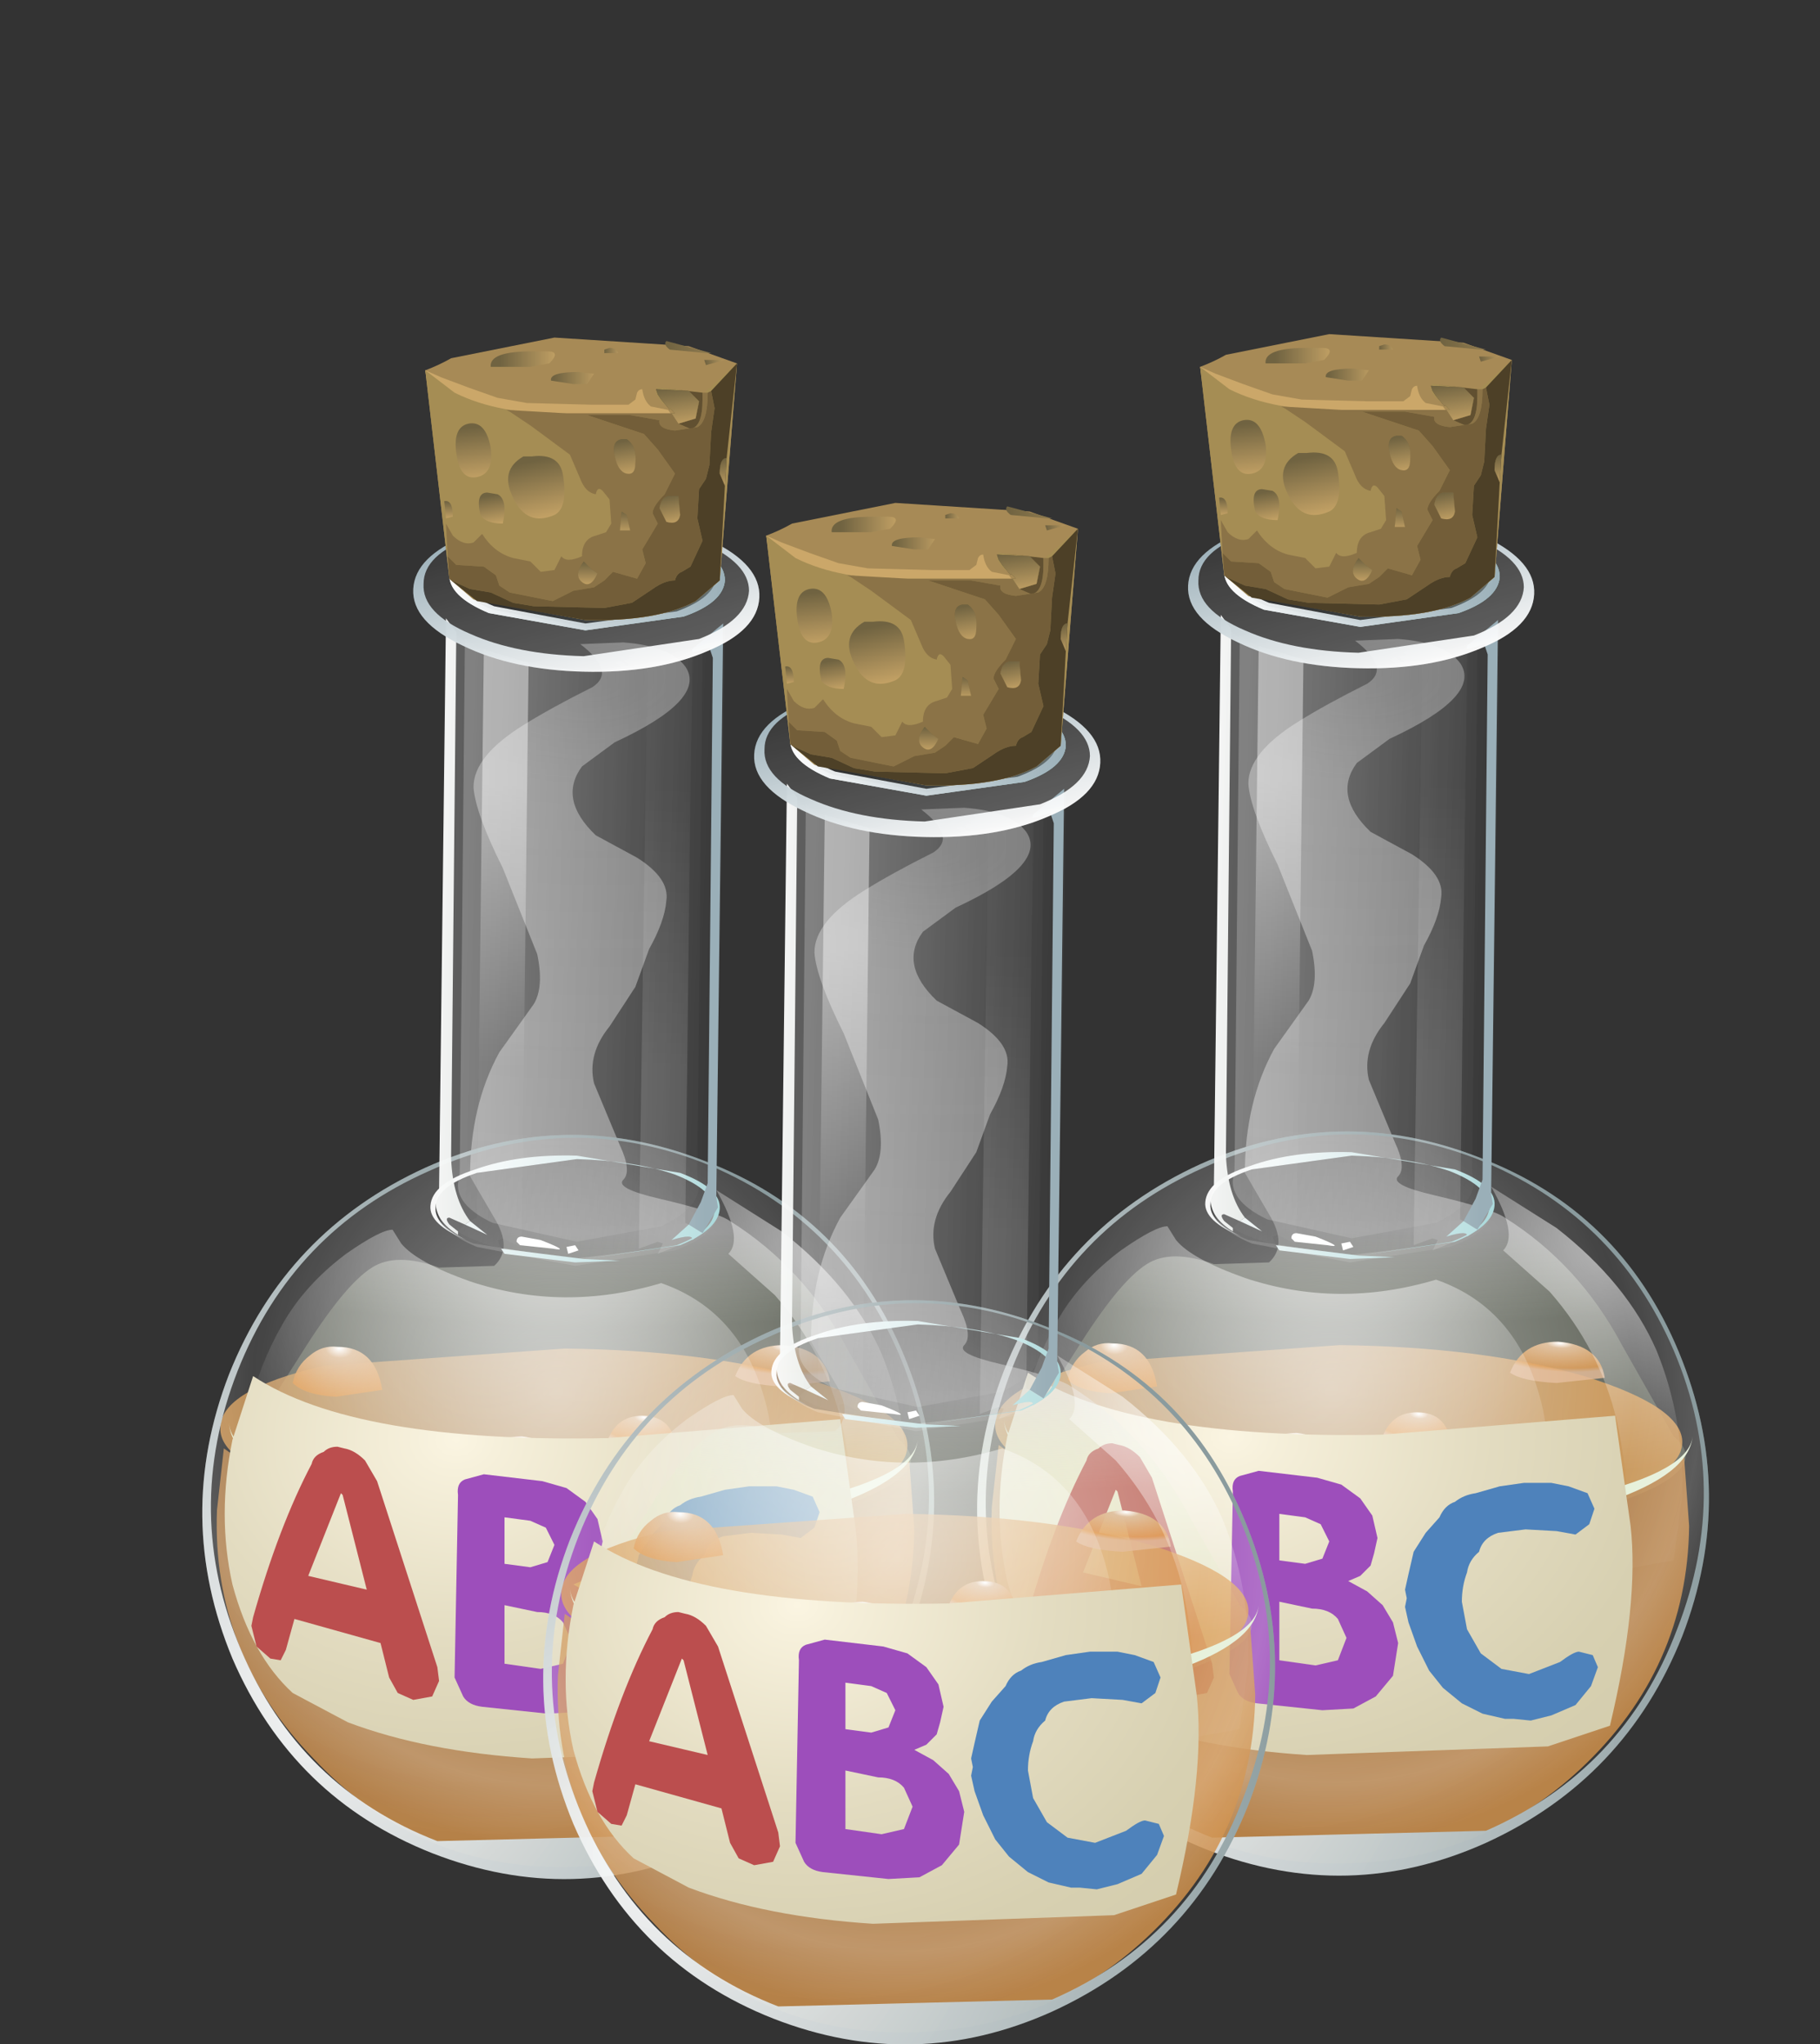 <?xml version="1.0" encoding="UTF-8" standalone="no"?>
<svg xmlns:xlink="http://www.w3.org/1999/xlink" height="59.35px" width="52.85px" xmlns="http://www.w3.org/2000/svg">
  <rect width="100%" height="100%" fill="#333333" stroke="none"/>
  <g transform="matrix(1.0, 0.0, 0.0, 1.0, 0.0, 0.0)">
    <use height="44.8" transform="matrix(1.0, 0.0, 0.0, 1.0, 28.35, 9.65)" width="21.3" xlink:href="#sprite0"/>
    <use height="44.8" transform="matrix(1.0, 0.0, 0.0, 1.0, 5.85, 9.75)" width="21.3" xlink:href="#sprite0"/>
    <use height="44.8" transform="matrix(1.0, 0.0, 0.0, 1.0, 15.75, 14.55)" width="21.3" xlink:href="#sprite0"/>
  </g>
  <defs>
    <g id="sprite0" transform="matrix(1.0, 0.0, 0.0, 1.0, 0.0, 0.0)">
      <use height="25.7" transform="matrix(1.0, 0.0, 0.0, 1.0, 1.4, 8.9)" width="19.2" xlink:href="#shape0"/>
      <use height="15.15" transform="matrix(1.0, 0.0, 0.0, 1.0, 0.45, 29.3)" width="20.35" xlink:href="#sprite1"/>
      <use height="44.8" transform="matrix(1.0, 0.0, 0.0, 1.0, 0.0, 0.0)" width="21.3" xlink:href="#shape2"/>
      <use height="11.2" transform="matrix(1.0, 0.0, 0.0, 1.0, 0.65, 30.2)" width="18.4" xlink:href="#sprite2"/>
      <use height="8.05" transform="matrix(1.0, 0.0, 0.0, 1.0, 1.45, 32.25)" width="16.6" xlink:href="#sprite3"/>
    </g>
    <g id="shape0" transform="matrix(1.0, 0.0, 0.0, 1.0, -1.4, -8.9)">
      <path d="M11.0 8.95 L12.25 8.9 Q13.6 9.0 14.05 9.6 14.7 10.55 12.0 11.8 L11.05 12.5 Q10.35 13.45 11.45 14.5 L12.65 15.15 Q13.6 15.75 13.5 16.4 13.45 17.0 13.0 17.8 L12.6 18.9 11.85 20.05 Q11.2 20.85 11.4 21.7 L12.15 23.5 Q12.5 24.25 12.25 24.5 12.0 24.75 13.3 25.05 15.0 25.45 15.35 25.7 17.5 27.05 18.75 29.4 L20.25 32.05 Q21.3 32.9 19.2 33.75 16.75 34.75 11.5 34.6 6.45 34.45 3.45 33.25 0.95 32.3 1.5 31.75 L2.9 29.55 Q4.15 27.55 4.95 27.05 5.65 26.6 6.9 27.05 L8.5 27.0 Q9.05 26.5 8.5 25.6 L7.8 24.4 Q7.8 22.35 8.65 20.8 L9.65 19.4 Q9.95 18.9 9.75 17.95 L8.75 15.45 Q7.95 13.85 7.9 13.1 7.9 12.2 9.35 11.3 10.15 10.8 11.35 10.2 12.05 9.75 11.0 8.95" fill="url(#gradient0)" fill-rule="evenodd" stroke="none"/>
    </g>
    <radialGradient cx="0" cy="0" gradientTransform="matrix(-7.0E-4, 0.023, 0.044, 0.001, 11.15, 9.9)" gradientUnits="userSpaceOnUse" id="gradient0" r="819.2" spreadMethod="pad">
      <stop offset="0.0" stop-color="#ffffff" stop-opacity="0.259"/>
      <stop offset="0.165" stop-color="#ebebeb" stop-opacity="0.369"/>
      <stop offset="0.859" stop-color="#e0e0e0" stop-opacity="0.459"/>
      <stop offset="1.0" stop-color="#d8ebba" stop-opacity="0.227"/>
    </radialGradient>
    <g id="sprite1" transform="matrix(1.0, 0.0, 0.0, 1.0, 0.0, 0.0)">
      <use height="15.15" transform="matrix(1.0, 0.0, 0.0, 1.0, 0.0, 0.0)" width="20.35" xlink:href="#shape1"/>
    </g>
    <g id="shape1" transform="matrix(1.0, 0.0, 0.0, 1.0, 0.0, 0.0)">
      <path d="M0.2 3.0 Q1.6 4.0 4.15 4.55 L9.95 5.35 16.15 4.85 Q18.9 4.3 20.1 3.3 L20.25 5.35 Q20.2 9.5 17.1 12.4 14.1 15.2 9.85 15.15 5.7 15.1 2.8 12.0 -0.15 8.95 0.0 4.8 L0.2 3.0" fill="url(#gradient1)" fill-rule="evenodd" stroke="none"/>
      <path d="M12.75 6.95 Q12.7 7.5 12.3 7.9 11.85 8.3 11.3 8.25 10.7 8.25 10.3 7.85 9.85 7.45 9.9 6.9 9.9 6.35 10.35 5.95 10.75 5.55 11.35 5.6 11.95 5.6 12.35 6.0 12.75 6.4 12.75 6.95" fill="url(#gradient2)" fill-rule="evenodd" stroke="none"/>
      <path d="M3.35 5.6 Q3.35 6.35 2.5 6.35 L1.9 6.1 Q1.65 5.9 1.7 5.55 1.7 4.8 2.55 4.8 3.35 4.8 3.35 5.6" fill="url(#gradient3)" fill-rule="evenodd" stroke="none"/>
      <path d="M7.1 5.15 Q7.1 5.9 6.25 5.9 5.45 5.95 5.45 5.15 5.45 4.4 6.3 4.35 7.1 4.35 7.1 5.15" fill="url(#gradient4)" fill-rule="evenodd" stroke="none"/>
      <path d="M12.35 2.4 Q13.15 2.5 13.15 3.25 L12.9 3.8 12.3 4.0 Q11.5 3.9 11.5 3.2 11.5 2.85 11.75 2.65 12.0 2.4 12.35 2.4" fill="url(#gradient5)" fill-rule="evenodd" stroke="none"/>
      <path d="M7.15 8.75 Q7.55 9.2 7.55 9.65 L7.1 10.65 Q6.7 11.0 6.0 11.0 5.55 10.95 5.1 10.5 4.65 10.15 4.65 9.65 4.7 9.1 5.2 8.7 5.55 8.25 6.2 8.3 6.75 8.35 7.15 8.75" fill="url(#gradient6)" fill-rule="evenodd" stroke="none"/>
      <path d="M17.85 7.15 L17.6 7.7 16.95 7.95 16.4 7.7 16.15 7.1 Q16.15 6.8 16.4 6.6 16.65 6.35 17.0 6.35 17.85 6.35 17.85 7.15" fill="url(#gradient7)" fill-rule="evenodd" stroke="none"/>
      <path d="M17.1 4.7 L10.0 5.2 3.0 4.3 Q0.05 3.45 0.1 2.4 0.1 1.3 3.1 0.6 L10.1 0.1 Q14.25 0.15 17.2 1.0 20.1 1.9 20.05 2.95 20.0 4.0 17.1 4.7" fill="url(#gradient8)" fill-rule="evenodd" stroke="none"/>
      <path d="M17.35 4.45 Q20.25 3.75 20.35 2.75 20.25 3.85 17.9 4.65 15.15 5.5 10.4 5.35 5.6 5.3 2.8 4.25 0.4 3.4 0.35 2.25 0.4 3.3 3.25 4.1 L10.3 5.0 17.35 4.45" fill="#e3efd6" fill-rule="evenodd" stroke="none"/>
      <path d="M3.45 1.5 Q2.55 1.45 2.2 1.1 2.3 0.6 2.7 0.3 3.05 0.0 3.5 0.05 4.6 0.05 4.8 1.3 L3.45 1.5" fill="url(#gradient9)" fill-rule="evenodd" stroke="none"/>
      <path d="M12.3 3.2 Q11.55 3.15 11.3 2.9 11.55 2.05 12.35 2.05 13.25 2.05 13.35 3.05 L12.3 3.2" fill="url(#gradient10)" fill-rule="evenodd" stroke="none"/>
      <path d="M8.75 4.35 Q7.85 4.35 7.25 3.95 7.6 2.65 8.85 2.65 9.4 2.7 9.8 3.1 10.25 3.55 10.3 4.15 L8.75 4.35" fill="url(#gradient11)" fill-rule="evenodd" stroke="none"/>
      <path d="M16.4 1.2 Q15.4 1.15 15.05 0.9 15.4 0.0 16.45 0.0 17.65 0.1 17.8 1.05 L16.4 1.2" fill="url(#gradient12)" fill-rule="evenodd" stroke="none"/>
    </g>
    <radialGradient cx="0" cy="0" gradientTransform="matrix(0.007, 0.015, 0.015, -0.007, 7.9, 1.8)" gradientUnits="userSpaceOnUse" id="gradient1" r="819.2" spreadMethod="pad">
      <stop offset="0.0" stop-color="#cb9458" stop-opacity="0.667"/>
      <stop offset="0.988" stop-color="#cd8c46" stop-opacity="0.847"/>
    </radialGradient>
    <radialGradient cx="0" cy="0" gradientTransform="matrix(5.0E-4, 0.002, 0.002, -5.0E-4, 11.15, 6.5)" gradientUnits="userSpaceOnUse" id="gradient2" r="819.2" spreadMethod="pad">
      <stop offset="0.0" stop-color="#ffffff"/>
      <stop offset="0.165" stop-color="#d9b48c"/>
      <stop offset="0.859" stop-color="#de913f" stop-opacity="0.847"/>
      <stop offset="1.0" stop-color="#deaf87" stop-opacity="0.847"/>
    </radialGradient>
    <radialGradient cx="0" cy="0" gradientTransform="matrix(3.0E-4, 0.001, 0.001, -3.0E-4, 2.4, 5.3)" gradientUnits="userSpaceOnUse" id="gradient3" r="819.2" spreadMethod="pad">
      <stop offset="0.0" stop-color="#ffffff"/>
      <stop offset="0.165" stop-color="#d9b48c"/>
      <stop offset="0.859" stop-color="#de913f" stop-opacity="0.847"/>
      <stop offset="1.0" stop-color="#deaf87" stop-opacity="0.847"/>
    </radialGradient>
    <radialGradient cx="0" cy="0" gradientTransform="matrix(3.0E-4, 0.001, 0.001, -3.0E-4, 6.2, 4.9)" gradientUnits="userSpaceOnUse" id="gradient4" r="819.2" spreadMethod="pad">
      <stop offset="0.0" stop-color="#ffffff"/>
      <stop offset="0.165" stop-color="#d9b48c"/>
      <stop offset="0.859" stop-color="#de913f" stop-opacity="0.847"/>
      <stop offset="1.0" stop-color="#deaf87" stop-opacity="0.847"/>
    </radialGradient>
    <radialGradient cx="0" cy="0" gradientTransform="matrix(3.0E-4, 0.001, 0.001, -3.0E-4, 12.25, 2.95)" gradientUnits="userSpaceOnUse" id="gradient5" r="819.2" spreadMethod="pad">
      <stop offset="0.0" stop-color="#ffffff"/>
      <stop offset="0.165" stop-color="#b5ce99"/>
      <stop offset="0.859" stop-color="#7f9d5c" stop-opacity="0.847"/>
      <stop offset="1.0" stop-color="#b6d691" stop-opacity="0.847"/>
    </radialGradient>
    <radialGradient cx="0" cy="0" gradientTransform="matrix(5.0E-4, 0.002, 0.002, -5.0E-4, 5.95, 9.25)" gradientUnits="userSpaceOnUse" id="gradient6" r="819.2" spreadMethod="pad">
      <stop offset="0.0" stop-color="#ffffff"/>
      <stop offset="0.165" stop-color="#d9b48c"/>
      <stop offset="0.859" stop-color="#de913f" stop-opacity="0.847"/>
      <stop offset="1.0" stop-color="#deaf87" stop-opacity="0.847"/>
    </radialGradient>
    <radialGradient cx="0" cy="0" gradientTransform="matrix(3.0E-4, 0.001, 0.001, -3.0E-4, 16.9, 6.9)" gradientUnits="userSpaceOnUse" id="gradient7" r="819.2" spreadMethod="pad">
      <stop offset="0.0" stop-color="#ffffff"/>
      <stop offset="0.165" stop-color="#d9b48c"/>
      <stop offset="0.859" stop-color="#de913f" stop-opacity="0.847"/>
      <stop offset="1.0" stop-color="#deaf87" stop-opacity="0.847"/>
    </radialGradient>
    <radialGradient cx="0" cy="0" gradientTransform="matrix(0.005, 0.012, 0.011, -0.005, 7.8, -0.5)" gradientUnits="userSpaceOnUse" id="gradient8" r="819.2" spreadMethod="pad">
      <stop offset="0.0" stop-color="#d49f60" stop-opacity="0.667"/>
      <stop offset="1.0" stop-color="#d99a4f" stop-opacity="0.847"/>
    </radialGradient>
    <radialGradient cx="0" cy="0" gradientTransform="matrix(-1.0E-4, 0.002, 0.003, 2.0E-4, 3.55, 0.1)" gradientUnits="userSpaceOnUse" id="gradient9" r="819.2" spreadMethod="pad">
      <stop offset="0.0" stop-color="#ffffff"/>
      <stop offset="0.165" stop-color="#d9b48c"/>
      <stop offset="0.859" stop-color="#de913f" stop-opacity="0.847"/>
      <stop offset="1.0" stop-color="#deaf87" stop-opacity="0.847"/>
    </radialGradient>
    <radialGradient cx="0" cy="0" gradientTransform="matrix(-1.0E-4, 0.001, 0.002, 2.0E-4, 12.4, 2.1)" gradientUnits="userSpaceOnUse" id="gradient10" r="819.2" spreadMethod="pad">
      <stop offset="0.0" stop-color="#ffffff"/>
      <stop offset="0.165" stop-color="#d9b48c"/>
      <stop offset="0.859" stop-color="#de913f" stop-opacity="0.847"/>
      <stop offset="1.0" stop-color="#deaf87" stop-opacity="0.847"/>
    </radialGradient>
    <radialGradient cx="0" cy="0" gradientTransform="matrix(-1.0E-4, 0.002, 0.003, 3.0E-4, 8.9, 2.75)" gradientUnits="userSpaceOnUse" id="gradient11" r="819.2" spreadMethod="pad">
      <stop offset="0.0" stop-color="#ffffff"/>
      <stop offset="0.165" stop-color="#d9b48c"/>
      <stop offset="0.859" stop-color="#de913f" stop-opacity="0.847"/>
      <stop offset="1.0" stop-color="#deaf87" stop-opacity="0.847"/>
    </radialGradient>
    <radialGradient cx="0" cy="0" gradientTransform="matrix(-1.0E-4, 0.001, 0.003, 2.0E-4, 16.5, 0.05)" gradientUnits="userSpaceOnUse" id="gradient12" r="819.2" spreadMethod="pad">
      <stop offset="0.0" stop-color="#ffffff"/>
      <stop offset="0.165" stop-color="#d9b48c"/>
      <stop offset="0.859" stop-color="#de913f" stop-opacity="0.847"/>
      <stop offset="1.0" stop-color="#deaf87" stop-opacity="0.847"/>
    </radialGradient>
    <g id="shape2" transform="matrix(1.0, 0.0, 0.0, 1.0, 0.0, 0.0)">
      <path d="M20.5 37.85 Q18.85 42.0 14.8 43.85 10.8 45.65 6.7 44.05 2.65 42.45 0.9 38.4 -0.8 34.3 0.8 30.15 2.45 26.0 6.5 24.15 10.5 22.35 14.6 23.95 18.7 25.5 20.4 29.6 22.1 33.7 20.5 37.85" fill="url(#gradient13)" fill-rule="evenodd" stroke="none"/>
      <path d="M14.8 43.5 Q18.8 41.75 20.35 37.65 21.95 33.55 20.25 29.55 18.55 25.6 14.55 24.0 10.55 22.45 6.6 24.25 2.65 26.0 1.05 30.05 -0.55 34.15 1.15 38.15 2.85 42.15 6.85 43.7 L14.8 43.5 M14.6 23.95 Q18.7 25.5 20.4 29.6 22.1 33.7 20.5 37.85 18.85 42.0 14.8 43.85 10.8 45.65 6.7 44.05 2.65 42.45 0.9 38.4 -0.8 34.3 0.8 30.15 2.45 26.0 6.5 24.15 10.5 22.35 14.6 23.95" fill="url(#gradient14)" fill-rule="evenodd" stroke="none"/>
      <path d="M13.35 27.5 Q15.8 28.35 16.45 31.25 16.75 32.7 16.55 33.95 16.75 36.05 15.25 37.55 12.3 40.55 3.9 37.75 1.45 36.95 1.2 33.8 1.0 31.05 2.35 28.7 3.0 27.55 4.2 26.65 5.2 25.95 5.55 25.95 L5.8 26.35 Q6.25 26.9 7.8 27.45 10.5 28.35 13.35 27.5" fill="url(#gradient15)" fill-rule="evenodd" stroke="none"/>
      <path d="M15.3 26.65 Q15.75 26.2 14.95 24.8 L16.85 26.0 Q18.9 27.6 19.75 29.55 20.55 31.5 20.5 33.75 L20.25 35.65 18.55 35.95 18.85 35.05 Q19.05 33.7 18.6 31.6 18.1 29.5 16.65 27.85 L15.3 26.65" fill="url(#gradient16)" fill-rule="evenodd" stroke="none"/>
      <path d="M15.05 25.35 Q15.0 25.95 13.9 26.4 L11.15 26.8 13.8 26.4 Q14.85 26.0 14.9 25.4 14.9 24.8 13.75 24.35 12.6 23.95 10.9 23.9 L8.0 24.3 Q6.8 24.7 6.8 25.3 6.75 25.8 7.7 26.25 6.6 25.8 6.65 25.25 6.7 24.6 7.95 24.2 9.2 23.75 10.9 23.8 L13.9 24.3 Q15.1 24.75 15.05 25.35" fill="url(#gradient17)" fill-rule="evenodd" stroke="none"/>
      <path d="M14.9 25.4 Q14.85 26.05 13.65 26.45 L10.75 26.8 7.9 26.35 Q6.75 25.9 6.8 25.3 6.8 24.7 8.0 24.3 L10.9 23.9 Q12.6 23.95 13.75 24.35 14.9 24.8 14.9 25.4" fill="url(#gradient18)" fill-rule="evenodd" stroke="none"/>
      <path d="M11.25 5.45 L8.4 5.85 Q7.2 6.25 7.2 6.9 7.15 7.55 8.35 8.05 L11.15 8.55 14.0 8.15 Q15.15 7.75 15.2 7.1 15.2 6.45 14.05 6.0 12.9 5.5 11.25 5.45 M11.1 9.75 Q9.05 9.7 7.6 9.0 6.1 8.3 6.15 7.35 6.2 6.4 7.7 5.8 9.2 5.15 11.25 5.2 13.35 5.25 14.8 5.95 16.25 6.65 16.2 7.6 16.15 8.55 14.7 9.15 13.2 9.8 11.1 9.75" fill="url(#gradient19)" fill-rule="evenodd" stroke="none"/>
      <path d="M7.15 8.3 Q7.4 8.9 8.5 9.3 L11.1 9.75 13.75 9.4 15.2 8.45 14.95 25.1 15.0 25.4 Q15.0 26.1 13.75 26.55 L10.85 27.0 8.0 26.45 Q6.8 25.95 6.85 25.25 L6.9 24.95 7.15 8.3" fill="url(#gradient20)" fill-rule="evenodd" stroke="none"/>
      <path d="M7.65 8.8 Q8.85 9.65 11.1 9.65 13.35 9.75 14.55 8.95 L14.4 24.4 14.45 24.7 Q14.4 25.35 13.35 25.85 L10.9 26.3 8.45 25.75 Q7.4 25.25 7.45 24.6 L7.5 24.3 7.65 8.8" fill="url(#gradient21)" fill-rule="evenodd" stroke="none"/>
      <path d="M12.15 26.85 L10.85 26.9 8.8 26.65 8.7 26.5 11.1 26.8 12.15 26.85" fill="url(#gradient22)" fill-rule="evenodd" stroke="none"/>
      <path d="M7.1 8.2 L7.4 8.6 7.25 23.75 7.25 23.9 Q7.3 25.05 7.8 25.7 L7.65 25.8 7.2 25.6 Q7.05 25.6 7.2 25.8 L7.45 26.0 7.45 26.1 Q6.8 25.7 6.8 25.15 L6.9 24.85 7.1 8.2" fill="url(#gradient23)" fill-rule="evenodd" stroke="none"/>
      <path d="M14.85 9.35 L14.75 9.05 14.25 9.2 14.25 9.1 15.15 8.35 14.95 25.0 15.0 25.3 14.55 26.05 14.15 25.8 14.5 25.15 14.7 24.6 14.85 9.35" fill="url(#gradient24)" fill-rule="evenodd" stroke="none"/>
      <path d="M8.2 9.1 L9.5 9.5 9.3 26.15 Q9.15 26.15 9.15 26.3 L9.25 26.4 9.25 26.45 8.75 26.2 8.6 26.25 8.7 26.5 Q7.8 26.25 7.45 26.0 L7.65 25.8 8.3 26.1 7.8 25.7 8.0 25.6 8.2 9.1" fill="url(#gradient25)" fill-rule="evenodd" stroke="none"/>
      <path d="M8.3 26.1 L7.65 25.8 7.8 25.7 8.3 26.1" fill="url(#gradient26)" fill-rule="evenodd" stroke="none"/>
      <path d="M8.3 26.1 L7.65 25.8 7.8 25.7 8.3 26.1" fill="url(#gradient27)" fill-rule="evenodd" stroke="none"/>
      <path d="M14.2 9.25 L14.25 9.2 14.05 25.75 14.15 25.8 13.65 26.25 Q14.3 26.05 14.25 26.25 L13.25 26.65 13.4 26.35 13.25 26.3 12.7 26.5 12.95 9.5 14.2 9.25" fill="url(#gradient28)" fill-rule="evenodd" stroke="none"/>
      <path d="M14.15 25.8 L14.55 26.05 14.25 26.25 Q14.3 26.05 13.65 26.25 L14.15 25.8" fill="url(#gradient29)" fill-rule="evenodd" stroke="none"/>
      <path d="M14.15 25.8 L14.55 26.05 14.25 26.25 Q14.3 26.05 13.65 26.25 L14.15 25.8" fill="url(#gradient30)" fill-rule="evenodd" stroke="none"/>
      <path d="M9.15 26.3 Q9.15 26.15 9.3 26.15 L9.85 26.25 Q10.75 26.6 10.2 26.5 L9.25 26.4 9.15 26.3" fill="#ffffff" fill-rule="evenodd" stroke="none"/>
      <path d="M10.65 26.65 L10.6 26.45 10.85 26.4 10.95 26.55 10.65 26.65" fill="#ffffff" fill-rule="evenodd" stroke="none"/>
      <path d="M11.25 5.45 Q12.9 5.5 14.05 6.0 15.2 6.45 15.2 7.1 15.15 7.75 14.0 8.15 L11.15 8.55 8.35 8.05 Q7.15 7.55 7.2 6.9 7.2 6.25 8.4 5.85 L11.25 5.45" fill="url(#gradient31)" fill-rule="evenodd" stroke="none"/>
      <path d="M11.2 5.35 L7.85 5.85 Q6.45 6.35 6.45 7.2 6.4 8.05 7.8 8.65 9.15 9.25 11.1 9.3 L14.45 8.8 Q15.85 8.25 15.9 7.4 15.9 6.6 14.55 6.0 13.2 5.4 11.2 5.35 M11.1 9.75 Q9.05 9.7 7.6 9.0 6.1 8.3 6.15 7.35 6.2 6.4 7.7 5.8 9.2 5.15 11.25 5.2 13.35 5.25 14.8 5.95 16.25 6.65 16.2 7.6 16.15 8.55 14.7 9.15 13.2 9.8 11.1 9.75" fill="url(#gradient32)" fill-rule="evenodd" stroke="none"/>
      <path d="M8.4 5.85 Q9.1 5.6 10.0 5.5 L8.55 5.85 Q7.4 6.25 7.4 6.85 7.35 7.5 8.45 7.95 L11.15 8.45 13.85 8.05 Q15.0 7.65 15.0 7.05 15.05 6.45 14.0 6.0 L12.55 5.6 14.1 6.0 Q15.2 6.45 15.2 7.1 15.15 7.75 14.0 8.15 L11.15 8.55 8.35 8.05 Q7.15 7.55 7.2 6.9 7.2 6.25 8.4 5.85" fill="url(#gradient33)" fill-rule="evenodd" stroke="none"/>
      <path d="M8.4 5.85 Q9.1 5.6 10.0 5.5 L8.55 5.85 Q7.45 6.25 7.45 6.8 7.4 7.4 8.5 7.85 L11.15 8.35 13.8 8.0 Q14.9 7.6 14.95 7.0 14.95 6.4 13.85 5.95 L13.0 5.7 14.05 6.0 Q15.2 6.45 15.2 7.1 15.15 7.75 14.0 8.15 L11.15 8.55 8.35 8.05 Q7.15 7.55 7.2 6.9 7.2 6.25 8.4 5.85" fill="url(#gradient34)" fill-rule="evenodd" stroke="none"/>
      <path d="M7.2 7.05 L6.5 1.0 Q6.9 0.85 7.25 0.65 L10.25 0.05 14.15 0.3 15.55 0.8 15.05 7.1 14.35 7.7 Q13.25 8.3 11.15 8.25 L7.9 7.65 7.2 7.05" fill="#a78a56" fill-rule="evenodd" stroke="none"/>
      <path d="M11.35 2.0 L12.4 2.0 12.6 1.85 12.65 1.65 Q12.7 1.55 12.8 1.55 12.85 1.9 13.05 2.05 L13.55 2.15 13.8 2.5 12.95 3.15 10.45 3.4 7.85 3.15 6.75 2.6 6.5 1.0 6.95 1.2 7.75 1.5 8.6 1.8 9.45 1.95 11.35 2.0" fill="#cba769" fill-rule="evenodd" stroke="none"/>
      <path d="M10.05 0.45 Q10.45 0.45 10.1 0.8 L9.55 0.9 8.4 0.9 Q8.35 0.45 9.6 0.45 L10.05 0.45" fill="url(#gradient35)" fill-rule="evenodd" stroke="none"/>
      <path d="M10.15 1.3 Q10.1 1.05 10.95 1.05 L11.4 1.1 11.2 1.4 10.8 1.4 10.15 1.3" fill="url(#gradient36)" fill-rule="evenodd" stroke="none"/>
      <path d="M11.7 0.4 L11.85 0.35 Q12.05 0.35 12.1 0.5 L11.7 0.5 11.7 0.4" fill="url(#gradient37)" fill-rule="evenodd" stroke="none"/>
      <path d="M13.6 0.4 Q13.4 0.25 13.5 0.15 L14.8 0.5 14.65 0.5 13.6 0.4" fill="url(#gradient38)" fill-rule="evenodd" stroke="none"/>
      <path d="M14.65 0.85 L14.6 0.7 15.2 0.7 14.65 0.85" fill="url(#gradient39)" fill-rule="evenodd" stroke="none"/>
      <path d="M7.2 7.05 L6.5 1.0 7.35 1.65 Q8.65 2.3 10.6 2.25 L13.75 2.25 13.4 1.95 Q13.1 1.65 13.25 1.5 L14.6 1.65 15.55 0.8 15.05 7.1 14.35 7.7 Q13.25 8.3 11.15 8.25 L7.9 7.65 7.2 7.05" fill="#a58d54" fill-rule="evenodd" stroke="none"/>
      <path d="M11.1 6.55 Q10.8 6.95 11.05 7.15 11.3 7.35 11.5 6.9 L11.3 6.75 11.1 6.55 M12.15 5.65 L12.45 5.65 12.35 5.2 12.2 5.1 12.15 5.65 M12.35 3.0 L12.2 3.0 Q11.9 3.05 12.0 3.5 12.1 3.95 12.35 4.0 12.6 4.05 12.6 3.7 12.65 3.2 12.35 3.0 M9.55 2.6 L8.95 2.2 8.85 2.15 10.6 2.25 13.65 2.25 13.85 2.55 14.2 2.7 Q14.55 2.65 14.55 1.85 L14.55 1.65 14.7 1.65 Q14.7 2.5 14.4 2.65 L13.75 2.75 Q13.25 2.7 13.3 2.45 L12.45 2.3 11.2 2.3 12.85 2.85 13.25 3.3 13.75 4.0 13.45 4.6 Q13.1 4.95 13.1 5.15 L13.25 5.45 12.8 6.2 12.9 6.6 12.65 7.05 11.95 6.85 11.7 7.1 11.4 7.3 10.8 7.4 10.2 7.7 8.95 7.45 8.65 7.25 8.55 6.95 8.2 6.7 7.4 6.65 7.15 6.4 7.1 5.45 7.3 5.8 Q7.6 6.1 7.9 6.0 L8.15 5.75 Q8.5 6.3 9.05 6.45 L9.55 6.55 9.85 6.85 10.25 6.8 10.45 6.4 Q10.6 6.6 11.05 6.4 11.05 5.9 11.45 5.8 L11.75 5.7 11.9 5.45 11.85 4.75 11.65 4.5 Q11.5 4.35 11.45 4.6 11.15 4.55 11.0 4.15 L10.7 3.45 9.55 2.6" fill="#8b7347" fill-rule="evenodd" stroke="none"/>
      <path d="M14.15 1.6 L13.25 1.5 14.55 1.65 14.55 1.85 Q14.55 2.65 14.2 2.7 L13.85 2.55 14.35 2.4 14.45 1.9 14.15 1.6" fill="#615031" fill-rule="evenodd" stroke="none"/>
      <path d="M13.3 5.0 L13.5 5.4 Q13.85 5.5 13.9 5.2 L13.85 4.65 13.55 4.65 Q13.35 4.7 13.3 5.0 M11.2 2.3 L12.45 2.3 13.3 2.45 Q13.25 2.7 13.75 2.75 L14.4 2.65 Q14.7 2.5 14.7 1.65 L14.8 1.6 14.9 2.1 14.8 2.8 14.75 3.75 14.65 4.15 14.45 4.45 14.4 5.3 14.55 5.95 14.2 6.7 13.95 6.85 Q13.8 6.9 13.75 7.1 13.45 7.1 13.1 7.35 L12.5 7.75 11.7 7.9 9.65 7.85 9.05 7.75 8.4 7.45 7.8 7.35 7.25 7.1 7.2 7.05 7.15 6.4 7.4 6.65 8.2 6.7 8.55 6.95 8.65 7.25 8.95 7.45 10.2 7.7 10.8 7.4 11.4 7.3 11.7 7.1 11.95 6.85 12.65 7.05 12.9 6.6 12.8 6.2 13.25 5.45 13.1 5.15 Q13.1 4.95 13.45 4.6 L13.75 4.0 13.25 3.3 12.85 2.85 11.2 2.3" fill="#735e39" fill-rule="evenodd" stroke="none"/>
      <path d="M7.25 7.1 L7.8 7.35 8.4 7.45 9.05 7.75 9.65 7.85 11.7 7.9 12.5 7.75 13.1 7.35 Q13.45 7.1 13.75 7.1 13.8 6.9 13.95 6.85 L14.2 6.7 14.55 5.95 14.4 5.3 14.45 4.45 14.65 4.15 14.75 3.75 14.8 2.8 14.9 2.1 14.8 1.6 15.55 0.8 15.25 3.55 Q15.05 3.55 15.05 4.0 L15.2 4.35 15.05 7.1 14.35 7.7 Q13.25 8.3 11.15 8.25 L8.0 7.7 7.25 7.1" fill="#4d4027" fill-rule="evenodd" stroke="none"/>
      <path d="M8.0 4.1 Q7.5 4.2 7.4 3.4 7.3 2.65 7.75 2.55 8.25 2.45 8.4 3.25 8.5 4.0 8.0 4.1" fill="url(#gradient40)" fill-rule="evenodd" stroke="none"/>
      <path d="M10.25 5.2 Q9.45 5.55 9.05 4.7 8.65 3.9 9.35 3.5 L9.6 3.5 Q10.4 3.4 10.5 4.05 10.65 5.0 10.25 5.2" fill="url(#gradient41)" fill-rule="evenodd" stroke="none"/>
      <path d="M8.1 5.2 Q7.95 4.55 8.3 4.55 L8.6 4.6 Q8.9 4.75 8.75 5.45 8.25 5.45 8.1 5.2" fill="url(#gradient42)" fill-rule="evenodd" stroke="none"/>
      <path d="M7.05 4.8 Q7.3 4.75 7.3 5.25 L7.1 5.3 7.05 4.8" fill="url(#gradient43)" fill-rule="evenodd" stroke="none"/>
      <path d="M12.35 4.0 Q12.1 3.95 12.0 3.5 11.9 3.05 12.2 3.0 L12.35 3.0 Q12.65 3.2 12.6 3.7 12.6 4.05 12.35 4.0" fill="#705c39" fill-rule="evenodd" stroke="none"/>
      <path d="M12.35 4.0 Q12.1 3.95 12.0 3.5 11.9 3.05 12.2 3.0 L12.35 3.0 Q12.65 3.2 12.6 3.7 12.6 4.05 12.35 4.0" fill="url(#gradient44)" fill-rule="evenodd" stroke="none"/>
      <path d="M12.35 5.2 L12.45 5.65 12.15 5.65 12.2 5.1 12.35 5.2" fill="#705c39" fill-rule="evenodd" stroke="none"/>
      <path d="M12.35 5.2 L12.45 5.65 12.15 5.65 12.2 5.1 12.35 5.2" fill="url(#gradient45)" fill-rule="evenodd" stroke="none"/>
      <path d="M11.3 6.75 L11.5 6.9 Q11.3 7.35 11.05 7.15 10.8 6.95 11.1 6.55 L11.3 6.75" fill="#705c39" fill-rule="evenodd" stroke="none"/>
      <path d="M11.3 6.75 L11.5 6.9 Q11.3 7.35 11.05 7.15 10.8 6.95 11.1 6.55 L11.3 6.75" fill="url(#gradient46)" fill-rule="evenodd" stroke="none"/>
      <path d="M13.55 4.65 L13.85 4.65 13.9 5.2 Q13.85 5.5 13.5 5.4 L13.3 5.0 Q13.35 4.7 13.55 4.65" fill="#615031" fill-rule="evenodd" stroke="none"/>
      <path d="M13.55 4.65 L13.85 4.65 13.9 5.2 Q13.85 5.5 13.5 5.4 L13.3 5.0 Q13.35 4.7 13.55 4.65" fill="url(#gradient47)" fill-rule="evenodd" stroke="none"/>
      <path d="M15.05 4.0 Q15.05 3.55 15.25 3.55 L15.2 4.35 15.05 4.0" fill="#4d4027" fill-rule="evenodd" stroke="none"/>
      <path d="M15.05 4.0 Q15.05 3.55 15.25 3.55 L15.2 4.35 15.05 4.0" fill="url(#gradient48)" fill-rule="evenodd" stroke="none"/>
      <path d="M14.15 1.6 L14.45 1.9 14.35 2.4 13.85 2.55 13.65 2.25 13.75 2.25 13.6 2.1 13.6 2.15 13.35 1.85 13.25 1.7 13.2 1.55 14.15 1.6" fill="#615031" fill-rule="evenodd" stroke="none"/>
      <path d="M14.15 1.6 L14.45 1.9 14.35 2.4 13.85 2.55 13.65 2.25 13.75 2.25 13.6 2.1 13.6 2.15 13.35 1.85 13.25 1.7 13.2 1.55 14.15 1.6" fill="url(#gradient49)" fill-rule="evenodd" stroke="none"/>
    </g>
    <radialGradient cx="0" cy="0" gradientTransform="matrix(0.002, 0.016, 0.015, -0.002, 10.3, 30.65)" gradientUnits="userSpaceOnUse" id="gradient13" r="819.2" spreadMethod="pad">
      <stop offset="0.0" stop-color="#ffffff" stop-opacity="0.478"/>
      <stop offset="0.71" stop-color="#ffffff" stop-opacity="0.082"/>
      <stop offset="0.867" stop-color="#ffffff" stop-opacity="0.2"/>
      <stop offset="1.0" stop-color="#ffffff" stop-opacity="0.027"/>
    </radialGradient>
    <radialGradient cx="0" cy="0" gradientTransform="matrix(0.017, -0.015, -0.015, -0.017, 3.6, 39.35)" gradientUnits="userSpaceOnUse" id="gradient14" r="819.2" spreadMethod="pad">
      <stop offset="0.0" stop-color="#ffffff" stop-opacity="0.949"/>
      <stop offset="1.0" stop-color="#8a9b9e"/>
    </radialGradient>
    <radialGradient cx="0" cy="0" gradientTransform="matrix(0.002, 0.012, 0.013, -0.002, 10.2, 26.45)" gradientUnits="userSpaceOnUse" id="gradient15" r="819.2" spreadMethod="pad">
      <stop offset="0.0" stop-color="#ffffff" stop-opacity="0.588"/>
      <stop offset="1.0" stop-color="#ffffff" stop-opacity="0.0"/>
    </radialGradient>
    <radialGradient cx="0" cy="0" gradientTransform="matrix(0.002, 0.008, 0.008, -0.002, 18.35, 26.3)" gradientUnits="userSpaceOnUse" id="gradient16" r="819.2" spreadMethod="pad">
      <stop offset="0.0" stop-color="#ffffff" stop-opacity="0.62"/>
      <stop offset="1.0" stop-color="#ffffff" stop-opacity="0.027"/>
    </radialGradient>
    <linearGradient gradientTransform="matrix(0.004, 0.002, 0.002, -0.004, 10.85, 25.3)" gradientUnits="userSpaceOnUse" id="gradient17" spreadMethod="pad" x1="-819.2" x2="819.2">
      <stop offset="0.0" stop-color="#ffffff" stop-opacity="0.949"/>
      <stop offset="1.0" stop-color="#abd9db"/>
    </linearGradient>
    <linearGradient gradientTransform="matrix(0.004, 9.0E-4, 9.0E-4, -0.004, 11.05, 25.4)" gradientUnits="userSpaceOnUse" id="gradient18" spreadMethod="pad" x1="-819.2" x2="819.2">
      <stop offset="0.0" stop-color="#000000" stop-opacity="0.247"/>
      <stop offset="1.0" stop-color="#000000" stop-opacity="0.027"/>
    </linearGradient>
    <linearGradient gradientTransform="matrix(-8.0E-4, -0.003, -0.003, 8.0E-4, 11.2, 7.45)" gradientUnits="userSpaceOnUse" id="gradient19" spreadMethod="pad" x1="-819.2" x2="819.2">
      <stop offset="0.0" stop-color="#ffffff" stop-opacity="0.22"/>
      <stop offset="1.0" stop-color="#ffffff" stop-opacity="0.027"/>
    </linearGradient>
    <linearGradient gradientTransform="matrix(0.005, 1.0E-4, 3.0E-4, -0.01, 11.05, 17.65)" gradientUnits="userSpaceOnUse" id="gradient20" spreadMethod="pad" x1="-819.2" x2="819.2">
      <stop offset="0.0" stop-color="#ffffff" stop-opacity="0.22"/>
      <stop offset="1.0" stop-color="#ffffff" stop-opacity="0.027"/>
    </linearGradient>
    <linearGradient gradientTransform="matrix(0.004, 1.0E-4, 2.0E-4, -0.009, 11.05, 17.55)" gradientUnits="userSpaceOnUse" id="gradient21" spreadMethod="pad" x1="-819.2" x2="819.2">
      <stop offset="0.0" stop-color="#ffffff" stop-opacity="0.22"/>
      <stop offset="1.0" stop-color="#ffffff" stop-opacity="0.027"/>
    </linearGradient>
    <linearGradient gradientTransform="matrix(0.005, 1.0E-4, 3.0E-4, -0.01, 10.85, 26.75)" gradientUnits="userSpaceOnUse" id="gradient22" spreadMethod="pad" x1="-819.2" x2="819.2">
      <stop offset="0.0" stop-color="#ffffff" stop-opacity="0.949"/>
      <stop offset="1.0" stop-color="#abd9db"/>
    </linearGradient>
    <linearGradient gradientTransform="matrix(0.006, 2.0E-4, 3.0E-4, -0.011, 11.6, 17.25)" gradientUnits="userSpaceOnUse" id="gradient23" spreadMethod="pad" x1="-819.2" x2="819.2">
      <stop offset="0.0" stop-color="#ffffff" stop-opacity="0.949"/>
      <stop offset="1.0" stop-color="#809c89"/>
    </linearGradient>
    <linearGradient gradientTransform="matrix(0.005, 0.0, 0.0, -0.005, 10.55, 17.25)" gradientUnits="userSpaceOnUse" id="gradient24" spreadMethod="pad" x1="-819.2" x2="819.2">
      <stop offset="0.0" stop-color="#ffffff" stop-opacity="0.949"/>
      <stop offset="1.0" stop-color="#9aafb8"/>
    </linearGradient>
    <linearGradient gradientTransform="matrix(-1.0E-4, 0.005, 0.009, 3.0E-4, 8.6, 17.1)" gradientUnits="userSpaceOnUse" id="gradient25" spreadMethod="pad" x1="-819.2" x2="819.2">
      <stop offset="0.0" stop-color="#ffffff" stop-opacity="0.42"/>
      <stop offset="1.0" stop-color="#ffffff" stop-opacity="0.027"/>
    </linearGradient>
    <linearGradient gradientTransform="matrix(0.005, 1.0E-4, 3.0E-4, -0.01, 10.85, 26.0)" gradientUnits="userSpaceOnUse" id="gradient26" spreadMethod="pad" x1="-819.2" x2="819.2">
      <stop offset="0.0" stop-color="#ffffff" stop-opacity="0.949"/>
      <stop offset="1.0" stop-color="#abd9db"/>
    </linearGradient>
    <linearGradient gradientTransform="matrix(-1.0E-4, 0.002, 0.004, 1.0E-4, 8.05, 22.5)" gradientUnits="userSpaceOnUse" id="gradient27" spreadMethod="pad" x1="-819.2" x2="819.2">
      <stop offset="0.0" stop-color="#ffffff" stop-opacity="0.42"/>
      <stop offset="1.0" stop-color="#ffffff" stop-opacity="0.027"/>
    </linearGradient>
    <linearGradient gradientTransform="matrix(1.0E-4, -0.005, 0.009, 3.0E-4, 13.65, 17.15)" gradientUnits="userSpaceOnUse" id="gradient28" spreadMethod="pad" x1="-819.2" x2="819.2">
      <stop offset="0.0" stop-color="#ffffff" stop-opacity="0.137"/>
      <stop offset="1.0" stop-color="#ffffff" stop-opacity="0.027"/>
    </linearGradient>
    <linearGradient gradientTransform="matrix(0.005, 1.0E-4, 3.0E-4, -0.011, 11.0, 25.95)" gradientUnits="userSpaceOnUse" id="gradient29" spreadMethod="pad" x1="-819.2" x2="819.2">
      <stop offset="0.0" stop-color="#ffffff"/>
      <stop offset="1.0" stop-color="#abd9db"/>
    </linearGradient>
    <linearGradient gradientTransform="matrix(1.0E-4, -0.002, 0.004, 1.0E-4, 14.2, 22.55)" gradientUnits="userSpaceOnUse" id="gradient30" spreadMethod="pad" x1="-819.2" x2="819.2">
      <stop offset="0.0" stop-color="#ffffff" stop-opacity="0.137"/>
      <stop offset="1.0" stop-color="#ffffff" stop-opacity="0.027"/>
    </linearGradient>
    <linearGradient gradientTransform="matrix(0.005, 1.0E-4, 2.0E-4, -0.009, 11.2, 7.0)" gradientUnits="userSpaceOnUse" id="gradient31" spreadMethod="pad" x1="-819.2" x2="819.2">
      <stop offset="0.0" stop-color="#000000" stop-opacity="0.086"/>
      <stop offset="1.0" stop-color="#bcd9db" stop-opacity="0.42"/>
    </linearGradient>
    <linearGradient gradientTransform="matrix(-8.0E-4, -0.003, -0.003, 8.0E-4, 11.2, 7.45)" gradientUnits="userSpaceOnUse" id="gradient32" spreadMethod="pad" x1="-819.2" x2="819.2">
      <stop offset="0.0" stop-color="#ffffff" stop-opacity="0.949"/>
      <stop offset="1.0" stop-color="#9aafb8"/>
    </linearGradient>
    <linearGradient gradientTransform="matrix(0.004, 0.002, 0.002, -0.004, 11.2, 7.0)" gradientUnits="userSpaceOnUse" id="gradient33" spreadMethod="pad" x1="-819.2" x2="819.2">
      <stop offset="0.0" stop-color="#ffffff" stop-opacity="0.949"/>
      <stop offset="1.0" stop-color="#abd9db"/>
    </linearGradient>
    <linearGradient gradientTransform="matrix(0.005, 1.0E-4, 2.0E-4, -0.009, 11.2, 7.0)" gradientUnits="userSpaceOnUse" id="gradient34" spreadMethod="pad" x1="-819.2" x2="819.2">
      <stop offset="0.0" stop-color="#ffffff" stop-opacity="0.949"/>
      <stop offset="1.0" stop-color="#9aafb8"/>
    </linearGradient>
    <linearGradient gradientTransform="matrix(-0.001, 0.0, 0.0, 0.001, 9.5, 0.7)" gradientUnits="userSpaceOnUse" id="gradient35" spreadMethod="pad" x1="-819.2" x2="819.2">
      <stop offset="0.0" stop-color="#c1a064"/>
      <stop offset="1.0" stop-color="#706341"/>
    </linearGradient>
    <linearGradient gradientTransform="matrix(-8.0E-4, 0.0, 0.0, 8.0E-4, 10.9, 1.2)" gradientUnits="userSpaceOnUse" id="gradient36" spreadMethod="pad" x1="-819.2" x2="819.2">
      <stop offset="0.0" stop-color="#c1a064"/>
      <stop offset="1.0" stop-color="#706341"/>
    </linearGradient>
    <linearGradient gradientTransform="matrix(-3.0E-4, 0.0, 0.0, 3.0E-4, 11.95, 0.45)" gradientUnits="userSpaceOnUse" id="gradient37" spreadMethod="pad" x1="-819.2" x2="819.2">
      <stop offset="0.0" stop-color="#c1a064"/>
      <stop offset="1.0" stop-color="#706341"/>
    </linearGradient>
    <linearGradient gradientTransform="matrix(-0.002, 0.0, 0.0, 0.002, 15.15, 0.3)" gradientUnits="userSpaceOnUse" id="gradient38" spreadMethod="pad" x1="-819.2" x2="819.2">
      <stop offset="0.0" stop-color="#c1a064"/>
      <stop offset="1.0" stop-color="#706341"/>
    </linearGradient>
    <linearGradient gradientTransform="matrix(-4.0E-4, 0.0, 0.0, 4.0E-4, 14.95, 0.8)" gradientUnits="userSpaceOnUse" id="gradient39" spreadMethod="pad" x1="-819.2" x2="819.2">
      <stop offset="0.0" stop-color="#c1a064"/>
      <stop offset="1.0" stop-color="#706341"/>
    </linearGradient>
    <linearGradient gradientTransform="matrix(-1.0E-4, -9.0E-4, -0.001, 1.0E-4, 7.9, 3.4)" gradientUnits="userSpaceOnUse" id="gradient40" spreadMethod="pad" x1="-819.2" x2="819.2">
      <stop offset="0.0" stop-color="#c1a064"/>
      <stop offset="1.0" stop-color="#706341"/>
    </linearGradient>
    <linearGradient gradientTransform="matrix(-1.0E-4, -0.001, -0.001, 2.0E-4, 9.75, 4.45)" gradientUnits="userSpaceOnUse" id="gradient41" spreadMethod="pad" x1="-819.2" x2="819.2">
      <stop offset="0.0" stop-color="#c1a064"/>
      <stop offset="1.0" stop-color="#706341"/>
    </linearGradient>
    <linearGradient gradientTransform="matrix(-1.0E-4, -5.0E-4, -6.0E-4, 1.0E-4, 8.45, 5.05)" gradientUnits="userSpaceOnUse" id="gradient42" spreadMethod="pad" x1="-819.2" x2="819.2">
      <stop offset="0.0" stop-color="#c1a064"/>
      <stop offset="1.0" stop-color="#706341"/>
    </linearGradient>
    <linearGradient gradientTransform="matrix(0.0, -3.0E-4, -3.0E-4, 0.0, 7.15, 5.05)" gradientUnits="userSpaceOnUse" id="gradient43" spreadMethod="pad" x1="-819.2" x2="819.2">
      <stop offset="0.0" stop-color="#c1a064"/>
      <stop offset="1.0" stop-color="#706341"/>
    </linearGradient>
    <linearGradient gradientTransform="matrix(-1.0E-4, -6.0E-4, -6.0E-4, 1.0E-4, 12.3, 3.55)" gradientUnits="userSpaceOnUse" id="gradient44" spreadMethod="pad" x1="-819.2" x2="819.2">
      <stop offset="0.0" stop-color="#c1a064"/>
      <stop offset="1.0" stop-color="#706341"/>
    </linearGradient>
    <linearGradient gradientTransform="matrix(0.0, -4.0E-4, -4.0E-4, 0.0, 12.3, 5.4)" gradientUnits="userSpaceOnUse" id="gradient45" spreadMethod="pad" x1="-819.2" x2="819.2">
      <stop offset="0.0" stop-color="#c1a064"/>
      <stop offset="1.0" stop-color="#706341"/>
    </linearGradient>
    <linearGradient gradientTransform="matrix(0.0, -4.0E-4, -4.0E-4, 0.0, 11.2, 6.9)" gradientUnits="userSpaceOnUse" id="gradient46" spreadMethod="pad" x1="-819.2" x2="819.2">
      <stop offset="0.0" stop-color="#c1a064"/>
      <stop offset="1.0" stop-color="#706341"/>
    </linearGradient>
    <linearGradient gradientTransform="matrix(-1.0E-4, -5.0E-4, -5.0E-4, 1.0E-4, 13.65, 5.05)" gradientUnits="userSpaceOnUse" id="gradient47" spreadMethod="pad" x1="-819.2" x2="819.2">
      <stop offset="0.0" stop-color="#c1a064"/>
      <stop offset="1.0" stop-color="#706341"/>
    </linearGradient>
    <linearGradient gradientTransform="matrix(-1.0E-4, -5.0E-4, -5.0E-4, 1.0E-4, 15.2, 4.0)" gradientUnits="userSpaceOnUse" id="gradient48" spreadMethod="pad" x1="-819.2" x2="819.2">
      <stop offset="0.0" stop-color="#c1a064"/>
      <stop offset="1.0" stop-color="#706341"/>
    </linearGradient>
    <linearGradient gradientTransform="matrix(-1.0E-4, -7.0E-4, -7.0E-4, 1.0E-4, 13.85, 2.05)" gradientUnits="userSpaceOnUse" id="gradient49" spreadMethod="pad" x1="-819.2" x2="819.2">
      <stop offset="0.0" stop-color="#c1a064"/>
      <stop offset="1.0" stop-color="#706341"/>
    </linearGradient>
    <g id="sprite2" transform="matrix(1.0, 0.0, 0.0, 1.0, 0.0, 0.0)">
      <use height="11.2" transform="matrix(1.0, 0.0, 0.0, 1.0, 0.0, 0.0)" width="18.4" xlink:href="#shape3"/>
    </g>
    <g id="shape3" transform="matrix(1.0, 0.0, 0.0, 1.0, 0.0, 0.0)">
      <path d="M17.9 1.25 L18.35 4.45 Q18.6 6.7 17.75 10.25 L15.95 10.85 8.95 11.1 Q5.85 10.9 3.6 10.05 L2.0 9.2 Q0.8 8.1 0.25 6.05 -0.2 4.05 0.25 1.85 L0.85 0.0 Q3.8 1.95 11.15 1.8 L17.9 1.25" fill="url(#gradient50)" fill-rule="evenodd" stroke="none"/>
    </g>
    <radialGradient cx="0" cy="0" gradientTransform="matrix(0.005, 0.016, 0.02, -0.004, 6.75, 1.85)" gradientUnits="userSpaceOnUse" id="gradient50" r="819.2" spreadMethod="pad">
      <stop offset="0.0" stop-color="#fbf5e2"/>
      <stop offset="0.071" stop-color="#f6f0db"/>
      <stop offset="0.431" stop-color="#e3dcc1"/>
      <stop offset="0.749" stop-color="#d7d0b1"/>
      <stop offset="1.0" stop-color="#d3ccac"/>
    </radialGradient>
    <g id="sprite3" transform="matrix(1.0, 0.0, 0.0, 1.0, 1.05, -0.15)">
      <use height="8.05" transform="matrix(1.0, 0.0, 0.0, 1.0, -1.05, 0.15)" width="16.6" xlink:href="#shape4"/>
    </g>
    <g id="shape4" transform="matrix(1.0, 0.0, 0.0, 1.0, 1.05, -0.15)">
      <path d="M15.25 1.6 L15.45 2.05 15.3 2.5 14.9 2.8 14.35 2.7 13.45 2.65 12.65 2.75 Q12.2 2.9 12.1 3.3 11.8 3.55 11.75 3.9 11.6 4.3 11.6 4.75 L11.75 5.55 12.15 6.25 12.75 6.7 13.55 6.85 14.45 6.5 Q14.85 6.2 15.0 6.2 L15.4 6.3 15.55 6.65 15.35 7.2 14.9 7.75 14.2 8.05 13.6 8.2 13.1 8.15 12.85 8.15 12.2 8.0 11.6 7.7 11.05 7.25 10.65 6.75 10.3 6.05 10.05 5.35 9.95 4.9 10.0 4.65 9.95 4.4 10.05 3.95 10.2 3.3 10.55 2.75 10.95 2.3 Q11.1 1.95 11.4 1.85 11.65 1.65 12.0 1.6 L12.7 1.4 13.4 1.3 14.0 1.3 14.2 1.3 14.7 1.4 15.25 1.6" fill="#4e82bb" fill-rule="evenodd" stroke="none"/>
      <path d="M7.25 4.95 L6.3 4.75 6.3 6.45 7.35 6.6 8.0 6.45 8.25 5.8 8.0 5.25 Q7.75 4.95 7.25 4.95 M7.5 2.5 L7.05 2.3 6.3 2.2 6.3 3.55 7.05 3.65 7.55 3.5 7.75 3.0 7.5 2.5 M8.1 1.35 L8.65 1.75 9.0 2.25 9.15 2.9 9.05 3.35 8.95 3.7 8.65 4.0 8.3 4.15 8.85 4.45 9.3 4.85 9.6 5.35 9.75 5.95 9.6 6.9 9.1 7.5 8.45 7.85 7.55 7.9 5.65 7.7 Q5.25 7.65 5.1 7.4 L4.85 6.85 4.95 1.55 Q4.9 1.2 5.15 1.1 L5.7 0.95 7.4 1.15 8.1 1.35" fill="#9d4ebb" fill-rule="evenodd" stroke="none"/>
      <path d="M1.6 1.55 L1.55 1.5 0.6 3.9 2.3 4.3 1.6 1.55 M1.05 0.3 Q1.2 0.15 1.45 0.15 L1.65 0.2 Q1.95 0.25 2.25 0.55 L2.6 1.15 4.35 6.55 4.4 6.95 4.2 7.4 3.65 7.5 3.2 7.3 2.95 6.85 2.7 5.85 0.2 5.15 -0.05 6.05 -0.2 6.35 -0.5 6.3 -0.9 5.95 -1.05 5.35 -1.0 5.1 Q-0.25 2.45 0.7 0.65 0.75 0.4 1.05 0.3" fill="#bb4e4e" fill-rule="evenodd" stroke="none"/>
    </g>
  </defs>
</svg>
